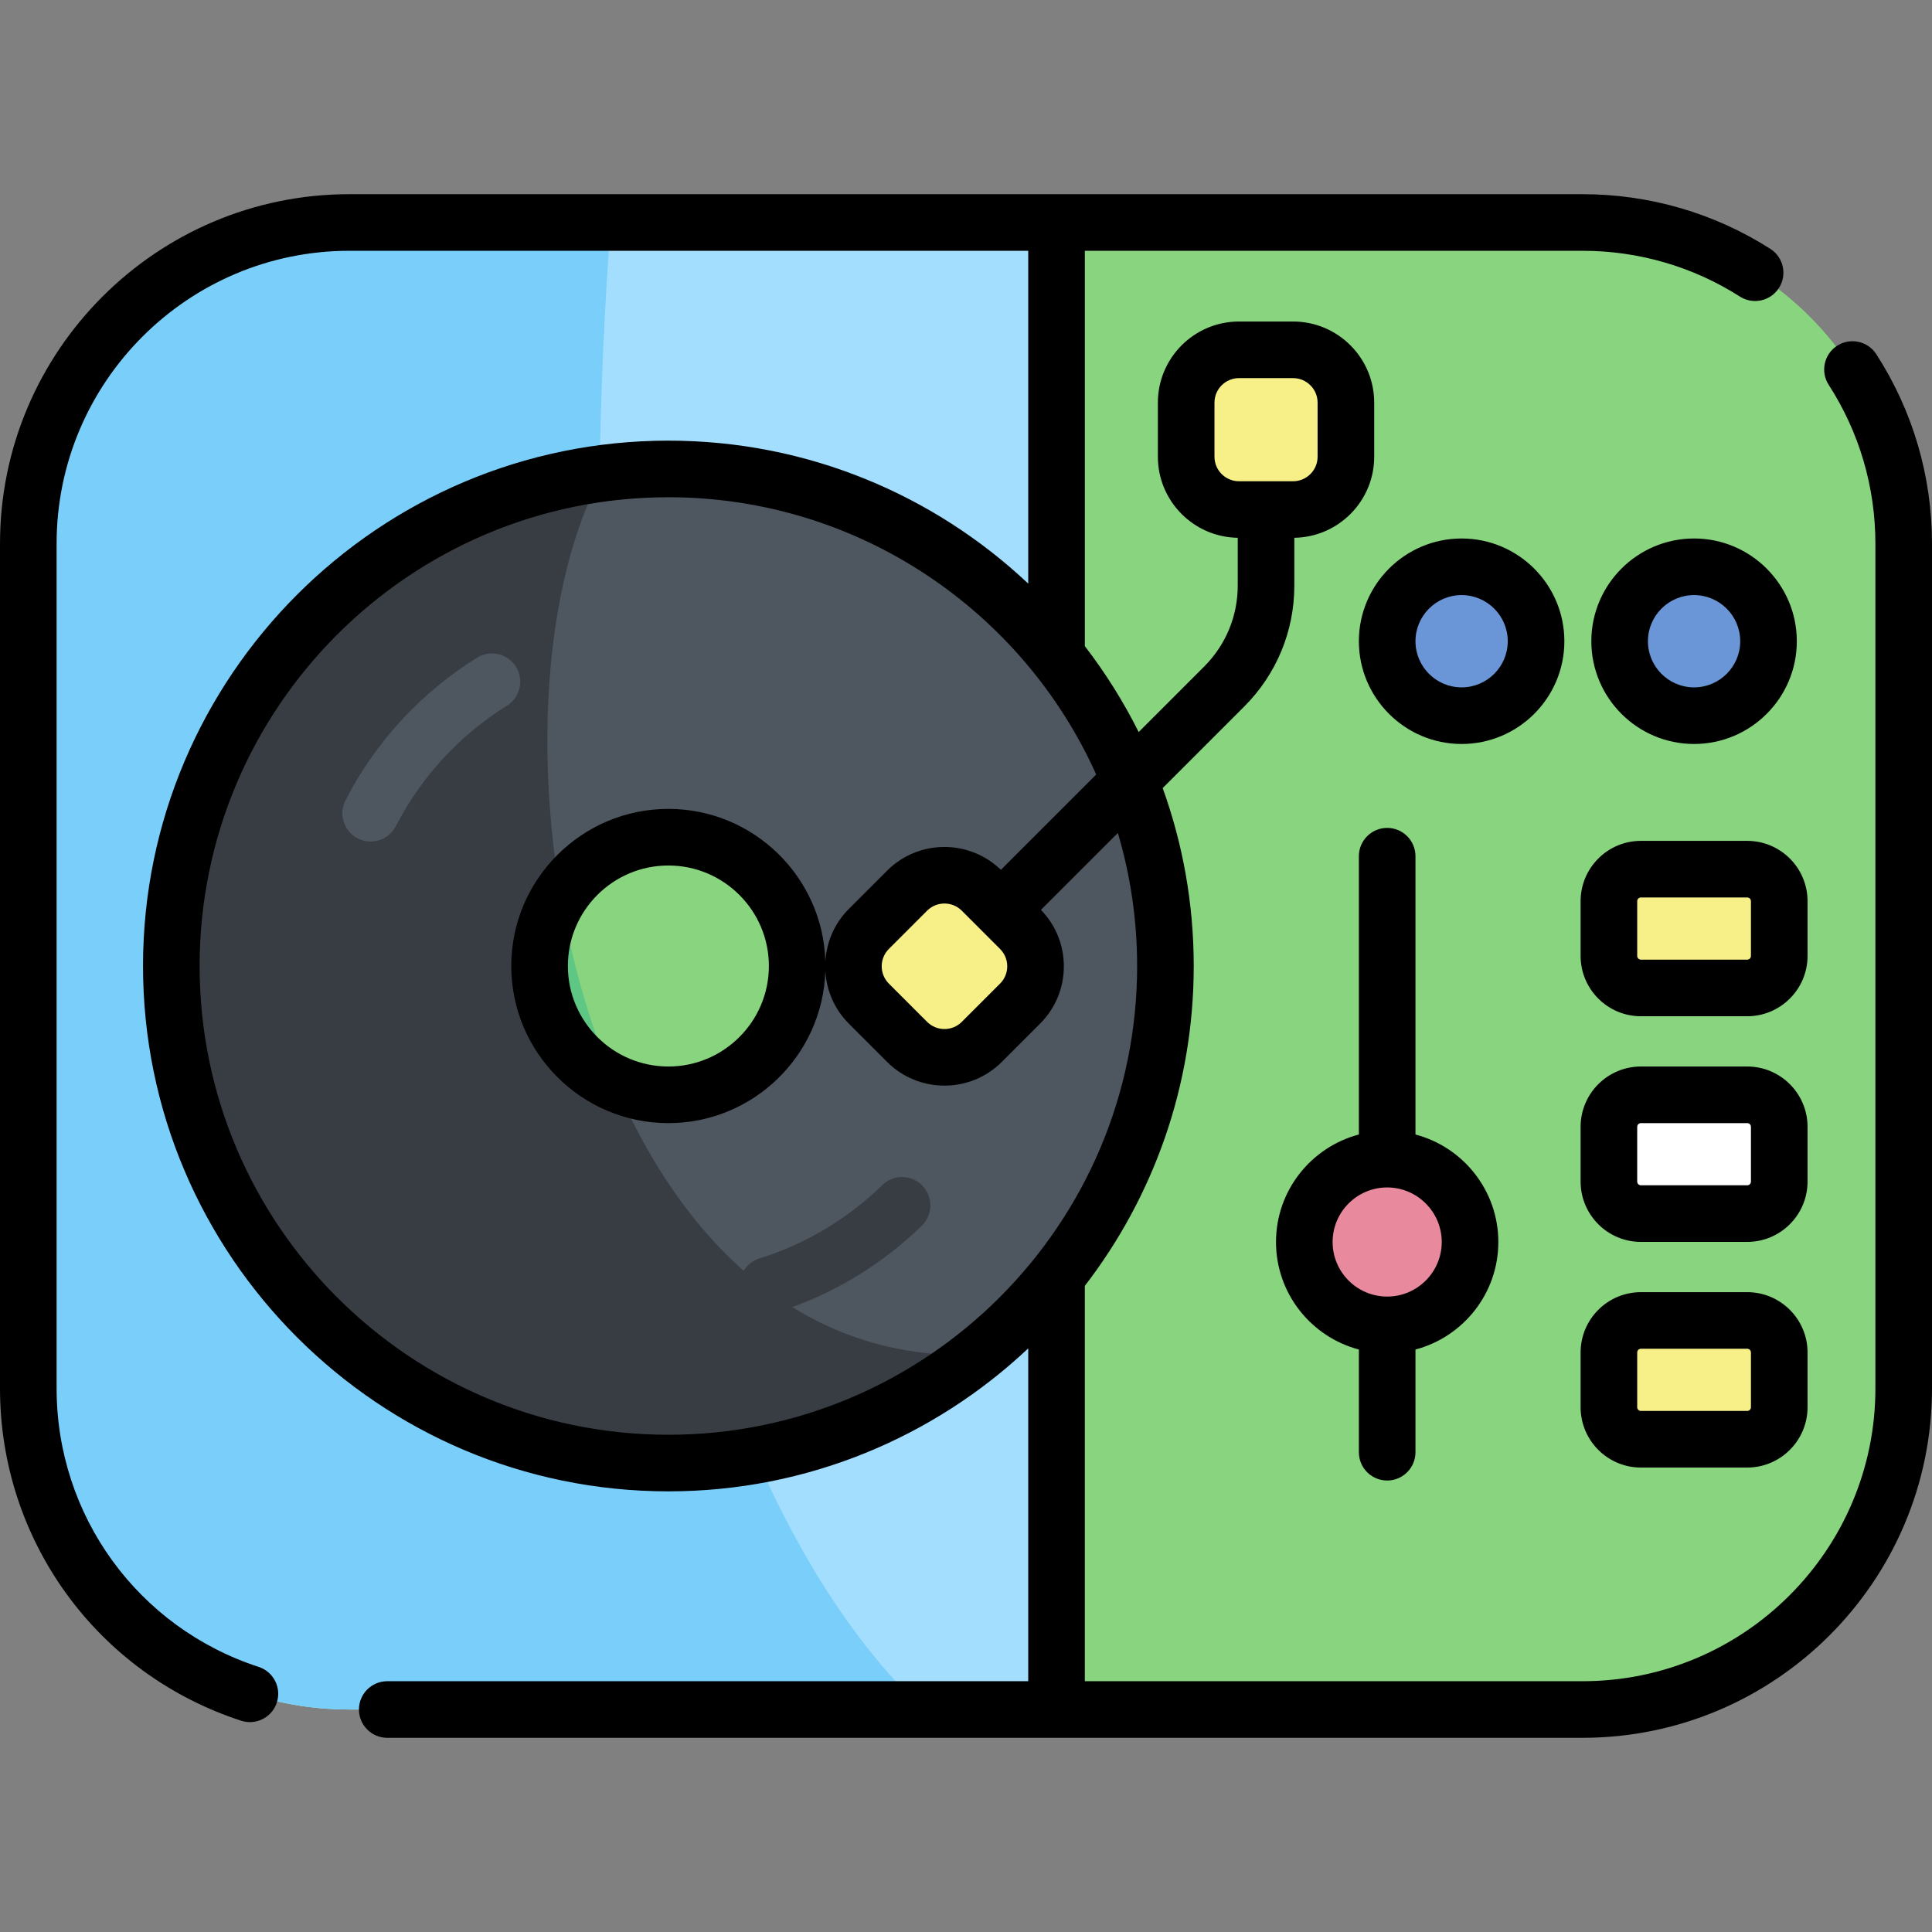 <svg id="Capa_1" enable-background="new 0 0 512 512" height="512" viewBox="0 0 512 512" width="512" xmlns="http://www.w3.org/2000/svg"><rect x="0" y="0" width="512" height="512" fill="#808080" stroke="none"/><path d="m419.409 453.039h-326.818c-46.994 0-85.091-38.096-85.091-85.091v-223.897c0-46.994 38.096-85.091 85.091-85.091h326.819c46.994 0 85.091 38.096 85.091 85.091v223.898c-.001 46.994-38.097 85.09-85.092 85.09z" fill="#89d47f"/><path d="m279.99 58.96h-187.4c-46.994 0-85.09 38.097-85.09 85.091v223.898c0 46.994 38.096 85.091 85.091 85.091h187.4v-394.08z" fill="#a3defe"/><path d="m92.59 58.96c-46.994 0-85.09 38.097-85.09 85.09v223.898c0 46.994 38.096 85.09 85.09 85.09h152.116c-65.225-61.577-96.202-215.382-82.837-394.079h-69.279z" fill="#7acefa"/><circle cx="177.126" cy="256" fill="#4e5660" r="131.725"/><path d="m259.216 359.014c-106.507 4.521-135.452-168.059-99.476-233.596-64.532 8.51-114.339 63.727-114.339 130.582 0 72.75 58.975 131.725 131.725 131.725 31.044 0 59.574-10.745 82.09-28.711z" fill="#383c43"/><circle cx="177.126" cy="256" fill="#89d47f" r="34.134"/><path d="m148.552 237.335c-3.512 5.365-5.56 11.774-5.56 18.665 0 13.77 8.158 25.627 19.901 31.024-6.657-15.58-11.42-32.546-14.341-49.689z" fill="#5ec783"/><g fill="#f7ef87"><path d="m342.683 135.036h-14.339c-7.73 0-13.997-6.266-13.997-13.997v-14.339c0-7.73 6.267-13.997 13.997-13.997h14.339c7.73 0 13.997 6.266 13.997 13.997v14.339c-.001 7.731-6.267 13.997-13.997 13.997z"/><path d="m240.395 276.109-10.139-10.139c-5.466-5.466-5.466-14.328 0-19.794l10.139-10.139c5.466-5.466 14.328-5.466 19.794 0l10.139 10.139c5.466 5.466 5.466 14.328 0 19.794l-10.139 10.139c-5.465 5.466-14.328 5.466-19.794 0z"/><path d="m463.037 349.933h-28.18c-4.683 0-8.48 3.797-8.48 8.48v14.519c0 4.684 3.797 8.48 8.48 8.48h28.18c4.683 0 8.48-3.797 8.48-8.48v-14.519c0-4.683-3.797-8.48-8.48-8.48z"/></g><path d="m463.037 290.134h-28.18c-4.683 0-8.48 3.797-8.48 8.48v14.519c0 4.683 3.797 8.48 8.48 8.48h28.18c4.683 0 8.48-3.797 8.48-8.48v-14.519c0-4.683-3.797-8.48-8.48-8.48z" fill="#fff"/><path d="m463.037 230.336h-28.18c-4.683 0-8.48 3.797-8.48 8.48v14.519c0 4.683 3.797 8.48 8.48 8.48h28.18c4.683 0 8.48-3.797 8.48-8.48v-14.519c0-4.684-3.797-8.48-8.48-8.48z" fill="#f7ef87"/><ellipse cx="367.614" cy="329.143" fill="#e8899e" rx="21.96" ry="21.96" transform="matrix(.973 -.232 .232 .973 -66.315 94.236)"/><circle cx="448.947" cy="169.931" fill="#6a96d7" r="19.729"/><circle cx="387.342" cy="169.931" fill="#6a96d7" r="19.729"/><path d="m203.487 348.171c-3.197 0-6.16-2.06-7.159-5.274-1.23-3.955.979-8.159 4.934-9.389 12.144-3.777 23.402-10.499 32.557-19.438 2.963-2.894 7.712-2.838 10.606.127 2.894 2.963 2.837 7.712-.126 10.605-10.843 10.587-24.185 18.55-38.581 23.028-.743.231-1.493.341-2.231.341z" fill="#383c43"/><path d="m98.226 223.019c-1.154 0-2.326-.268-3.423-.832-3.684-1.893-5.134-6.416-3.24-10.1 7.973-15.506 20.024-28.575 34.851-37.796 3.519-2.189 8.142-1.107 10.33 2.408 2.187 3.518 1.109 8.143-2.409 10.33-12.522 7.787-22.7 18.824-29.432 31.917-1.33 2.586-3.956 4.073-6.677 4.073z" fill="#4e5660"/><path d="m497.225 93.854c-2.249-3.478-6.891-4.475-10.37-2.228-3.479 2.248-4.477 6.891-2.228 10.37 8.094 12.525 12.373 27.068 12.373 42.055v223.898c0 42.783-34.807 77.59-77.591 77.59h-131.919v-104.771c18.087-23.493 28.861-52.894 28.861-84.768 0-16.544-2.907-32.42-8.226-47.153l21.59-21.59c8.576-8.575 13.298-19.977 13.298-32.104v-12.634c11.7-.18 21.166-9.738 21.166-21.48v-14.338c0-11.854-9.644-21.497-21.497-21.497h-14.338c-11.853 0-21.497 9.644-21.497 21.497v14.338c0 11.742 9.466 21.301 21.167 21.48v12.634c0 8.12-3.163 15.755-8.905 21.496l-17.351 17.351c-4.028-8.064-8.815-15.684-14.268-22.768v-104.771h131.919c14.83 0 29.242 4.195 41.678 12.131 3.492 2.229 8.129 1.206 10.357-2.288 2.229-3.491 1.204-8.128-2.288-10.356-14.851-9.478-32.053-14.486-49.747-14.486h-326.818c-51.055-.001-92.591 41.534-92.591 92.589v223.898c0 40.228 25.682 75.616 63.906 88.06.771.251 1.554.37 2.323.37 3.16 0 6.099-2.013 7.13-5.181 1.282-3.938-.872-8.171-4.81-9.453-32.029-10.427-53.549-40.083-53.549-73.796v-223.898c0-42.783 34.807-77.59 77.591-77.59h179.899v88.202c-24.934-23.477-58.496-37.888-95.364-37.888-76.769-.001-139.226 62.455-139.226 139.225s62.457 139.226 139.226 139.226c36.869 0 70.431-14.411 95.364-37.888v88.202h-169.866c-4.142 0-7.5 3.357-7.5 7.5s3.358 7.5 7.5 7.5h316.785c51.055 0 92.591-41.535 92.591-92.59v-223.899c0-17.882-5.109-35.239-14.775-50.197zm-175.378 27.185v-14.338c0-3.582 2.914-6.497 6.497-6.497h14.338c3.582 0 6.497 2.915 6.497 6.497v14.338c0 3.582-2.915 6.497-6.497 6.497h-14.338c-3.582 0-6.497-2.915-6.497-6.497zm-144.721 259.187c-68.498 0-124.226-55.728-124.226-124.226s55.727-124.226 124.226-124.226c50.431 0 93.936 30.208 113.379 73.479l-25.258 25.258c-8.4-8.145-21.853-8.08-30.155.222l-10.14 10.14c-3.86 3.86-5.919 8.837-6.223 13.9-.653-22.391-19.058-40.408-41.603-40.408-22.958 0-41.635 18.678-41.635 41.635s18.677 41.635 41.635 41.635c22.514 0 40.899-17.967 41.601-40.313.293 5.081 2.353 10.079 6.226 13.953l10.139 10.139c4.191 4.19 9.695 6.286 15.2 6.285 5.504 0 11.01-2.096 15.201-6.285l10.139-10.139c4.061-4.061 6.296-9.459 6.296-15.201 0-5.63-2.161-10.922-6.074-14.955l20.388-20.388c3.318 11.186 5.108 23.022 5.108 35.27.001 68.497-55.726 124.225-124.224 124.225zm89.802-124.153c0 1.735-.676 3.367-1.903 4.594l-10.139 10.139c-2.533 2.533-6.655 2.533-9.188 0l-10.139-10.139c-2.533-2.532-2.533-6.654 0-9.187l10.139-10.139c1.267-1.267 2.93-1.9 4.594-1.9s3.328.634 4.594 1.9l5.067 5.067c.001.001.002.002.002.003.001.001.002.001.003.002l5.066 5.066c1.228 1.227 1.904 2.859 1.904 4.594zm-63.168-.073c0 14.686-11.948 26.635-26.634 26.635-14.687 0-26.635-11.948-26.635-26.635s11.948-26.635 26.635-26.635c14.686 0 26.634 11.949 26.634 26.635zm275.257 42.614c0-8.812-7.169-15.979-15.98-15.979h-28.181c-8.811 0-15.98 7.168-15.98 15.979v14.52c0 8.812 7.168 15.98 15.98 15.98h28.181c8.811 0 15.98-7.169 15.98-15.98zm-15 14.52c0 .541-.44.98-.98.98h-28.181c-.54 0-.98-.439-.98-.98v-14.52c0-.54.439-.979.98-.979h28.181c.54 0 .98.439.98.979zm-49.446-143.202c0-15.015-12.215-27.229-27.228-27.229s-27.228 12.215-27.228 27.229 12.215 27.229 27.228 27.229 27.228-12.216 27.228-27.229zm-27.229 12.228c-6.743 0-12.228-5.485-12.228-12.229 0-6.743 5.486-12.229 12.228-12.229s12.229 5.486 12.229 12.229c0 6.744-5.486 12.229-12.229 12.229zm61.605-39.458c-15.014 0-27.228 12.215-27.228 27.229s12.215 27.229 27.228 27.229c15.014 0 27.229-12.215 27.229-27.229-.001-15.014-12.216-27.229-27.229-27.229zm0 39.458c-6.743 0-12.228-5.485-12.228-12.229 0-6.743 5.486-12.229 12.228-12.229s12.229 5.486 12.229 12.229c-.001 6.744-5.487 12.229-12.229 12.229zm30.07 56.655c0-8.811-7.169-15.979-15.98-15.979h-28.181c-8.811 0-15.98 7.168-15.98 15.979v14.52c0 8.812 7.168 15.98 15.98 15.98h28.181c8.811 0 15.98-7.169 15.98-15.98zm-15 14.52c0 .541-.44.98-.98.98h-28.181c-.54 0-.98-.439-.98-.98v-14.52c0-.54.439-.979.98-.979h28.181c.54 0 .98.439.98.979zm-.98 89.099h-28.181c-8.811 0-15.98 7.168-15.98 15.979v14.52c0 8.812 7.168 15.98 15.98 15.98h28.181c8.811 0 15.98-7.169 15.98-15.98v-14.52c0-8.811-7.168-15.979-15.98-15.979zm.98 30.499c0 .541-.44.98-.98.98h-28.181c-.54 0-.98-.439-.98-.98v-14.52c0-.54.439-.979.98-.979h28.181c.54 0 .98.439.98.979zm-96.403 19.417c4.142 0 7.5-3.357 7.5-7.5v-27.217c12.623-3.326 21.96-14.836 21.96-28.489s-9.337-25.163-21.96-28.489v-73.756c0-4.143-3.358-7.5-7.5-7.5s-7.5 3.357-7.5 7.5v73.756c-12.623 3.326-21.96 14.836-21.96 28.489s9.337 25.163 21.96 28.489v27.217c0 4.142 3.358 7.5 7.5 7.5zm-14.46-63.206c0-7.974 6.487-14.46 14.46-14.46s14.46 6.486 14.46 14.46-6.487 14.46-14.46 14.46c-7.973-.001-14.46-6.487-14.46-14.46z"/></svg>